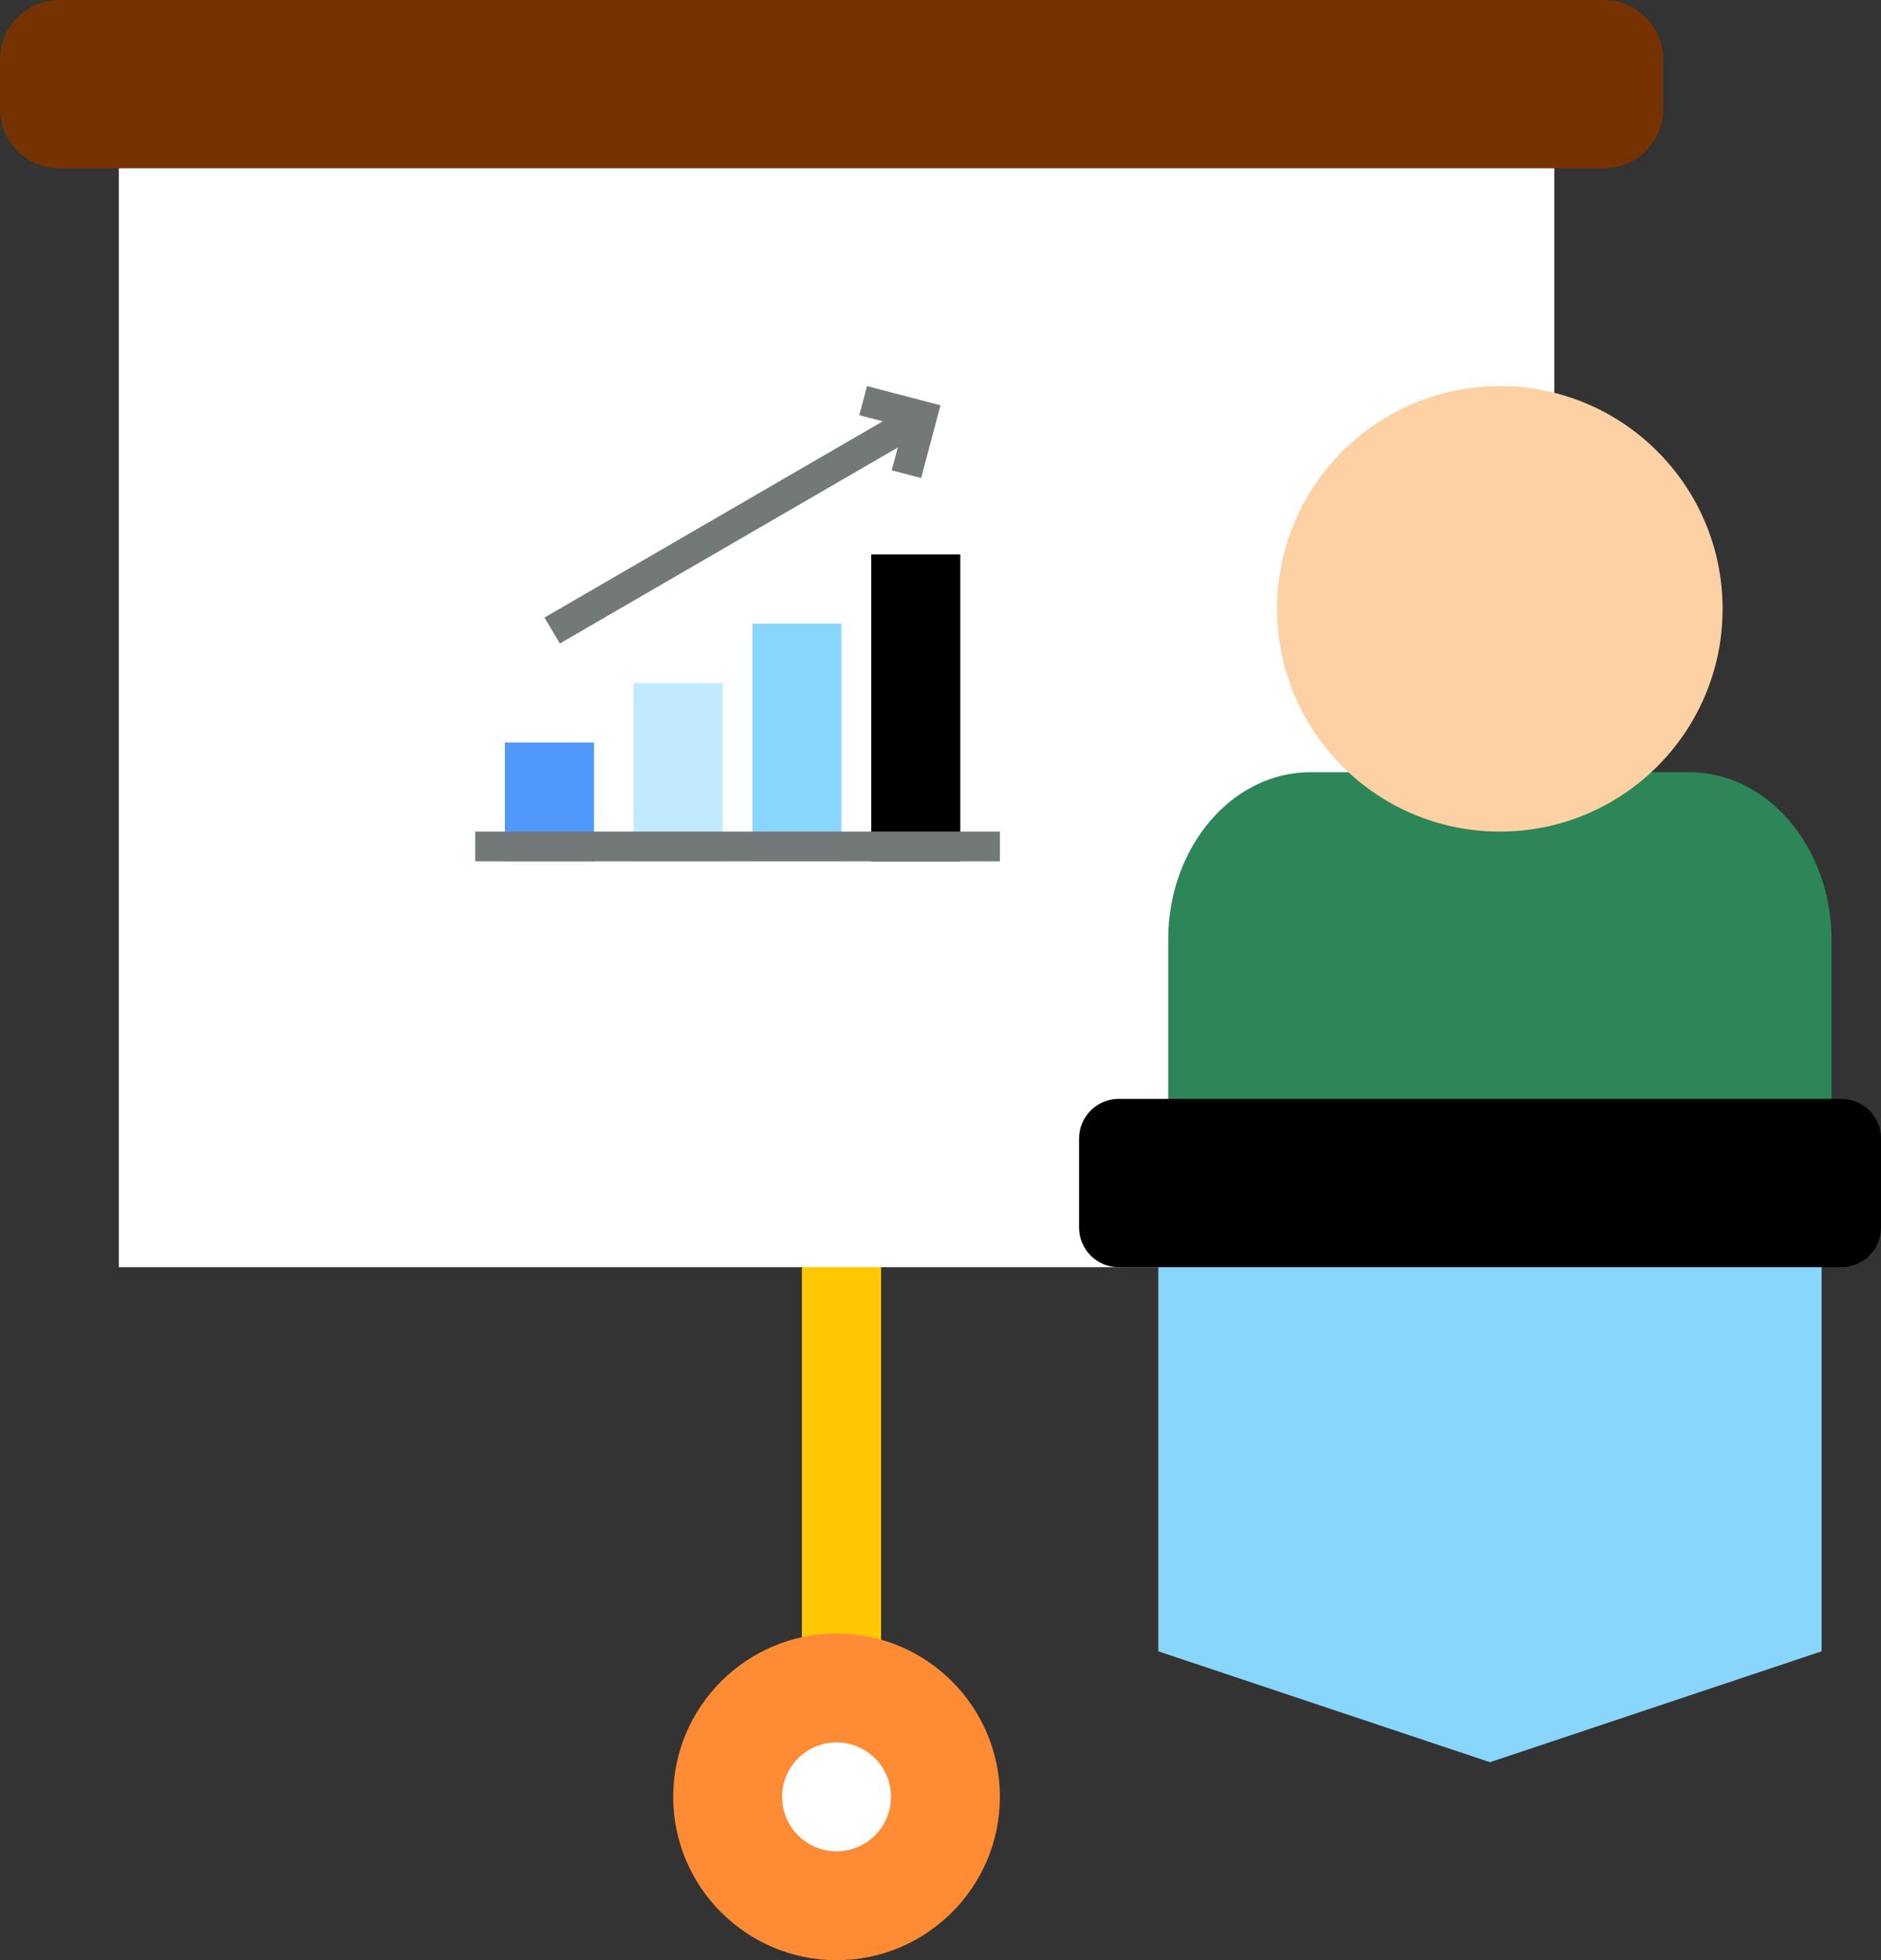 <svg width="190" height="198" viewBox="0 0 190 198" fill="none" xmlns="http://www.w3.org/2000/svg">
<rect x="0" y="0" width="190" height="198" fill="#333333" stroke="none"/>
<path d="M81 122H89V170H81V122Z" fill="#FFC800"/>
<path d="M12 16H157V128H12V16Z" fill="white"/>
<rect x="51" y="75" width="9" height="12" fill="#5098F9"/>
<rect x="64" y="69" width="9" height="18" fill="#C2EAFE"/>
<rect x="76" y="63" width="9" height="24" fill="#89D6FD"/>
<rect x="88" y="56" width="9" height="31" fill="currentColor"/>
<rect x="48" y="84" width="53" height="3" fill="#737878"/>
<path d="M87.58 39L86.796 41.938L89.167 42.558L55 62.378L56.552 65L90.689 45.198L90.072 47.51L93.04 48.286L95 40.94L87.58 39Z" fill="#737878"/>
<path d="M0 6C0 2.686 2.686 0 6 0H162C165.314 0 168 2.686 168 6V11C168 14.314 165.314 17 162 17H6C2.686 17 0 14.314 0 11V6Z" fill="#763301"/>
<path d="M84.5 198C75.402 198 68 190.598 68 181.5C68 172.402 75.402 165 84.5 165C93.598 165 101 172.402 101 181.5C101 190.598 93.598 198 84.5 198Z" fill="#FF8B34"/>
<path d="M170.643 78H132.357C124.441 78 118 85.591 118 94.92V111.84L151.5 125L185 111.84V94.92C185 85.591 178.559 78 170.643 78Z" fill="#2C8657"/>
<path d="M151.5 39C163.926 39 174 49.074 174 61.5C174 73.926 163.926 84 151.5 84C139.074 84 129 73.926 129 61.5C129 49.074 139.074 39 151.5 39Z" fill="#FDD1A3"/>
<path d="M117 166.8V122H184V166.8L150.5 178L117 166.8Z" fill="#89D6FD"/>
<path d="M109 115C109 112.791 110.791 111 113 111H186C188.209 111 190 112.791 190 115V124C190 126.209 188.209 128 186 128H113C110.791 128 109 126.209 109 124V115Z" fill="currentColor"/>
<path d="M84.5 176C81.468 176 79 178.468 79 181.5C79 184.532 81.468 187 84.5 187C87.532 187 90 184.532 90 181.5C90 178.468 87.532 176 84.5 176Z" fill="white"/>
</svg>
